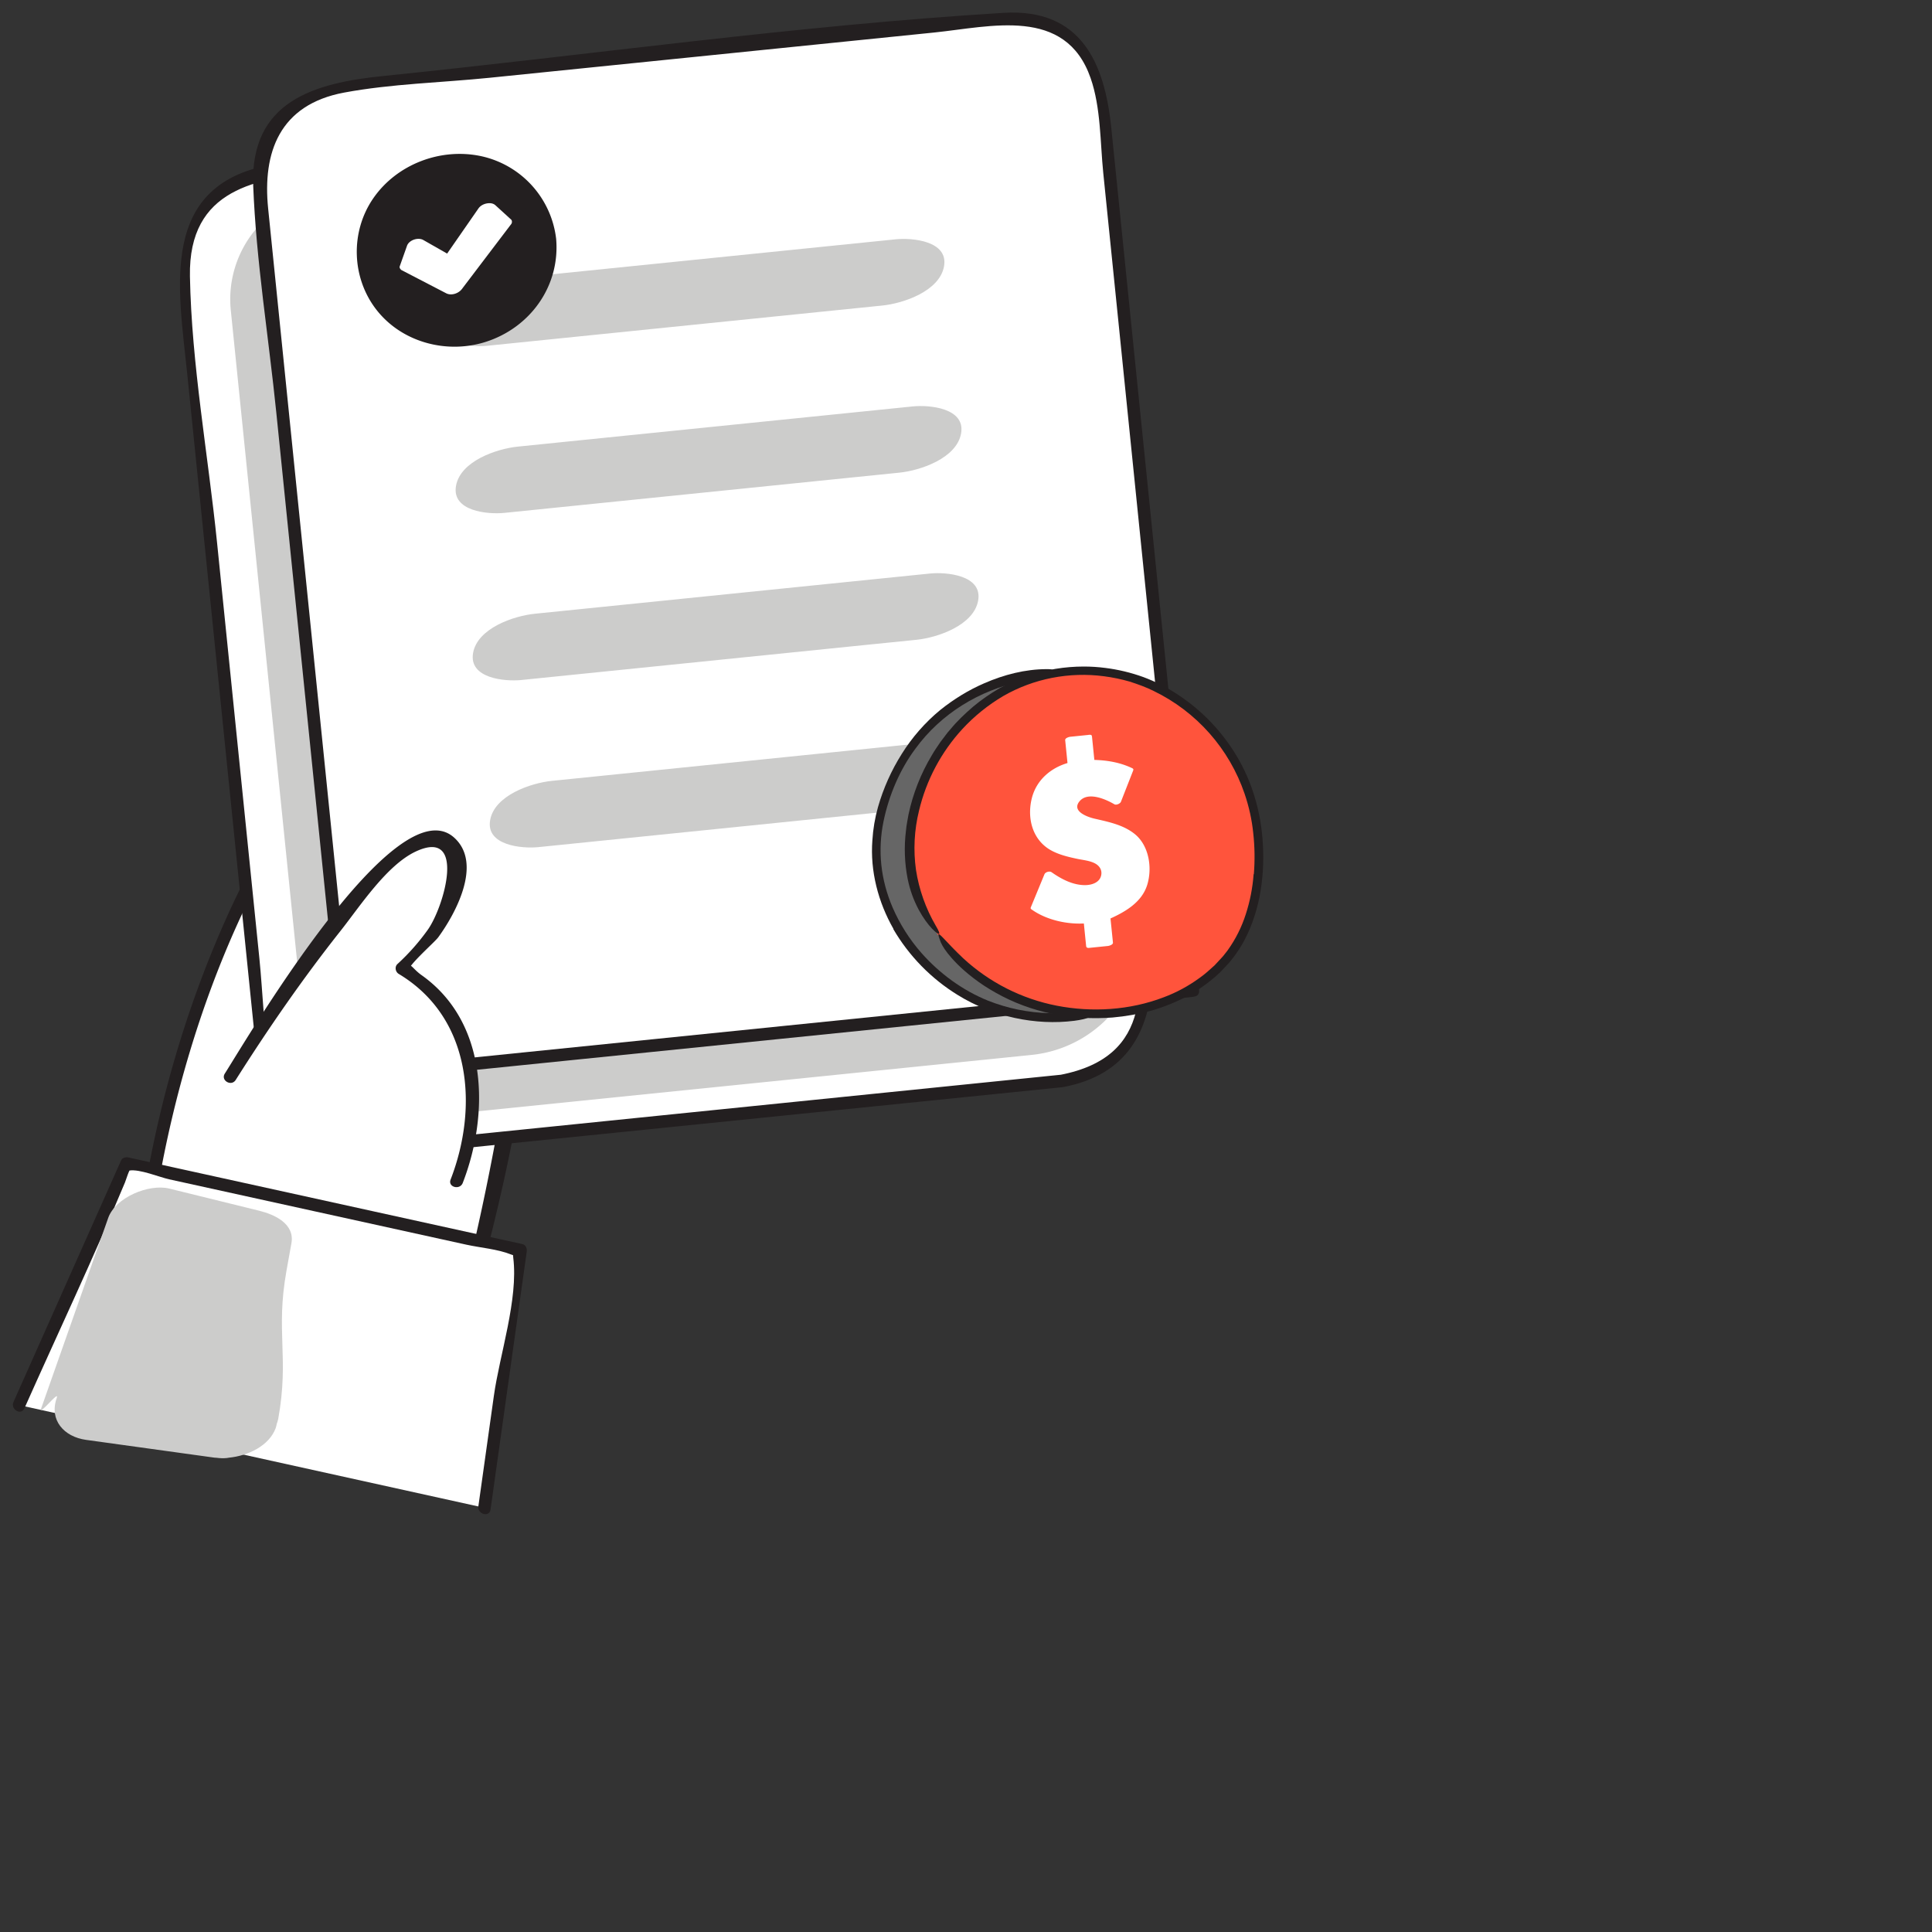 <svg xmlns="http://www.w3.org/2000/svg" width="100" height="100" viewBox="0 0 100 100"><rect x="0" y="0" width="100" height="100" fill="#333333" stroke="none"/><defs><clipPath id="s80ba"><path d="M48.453 37.16c-1.634 1.488-2.819 3.866-3.048 6.073-.347 3.334 1.72 6.504 4.52 8.127a9.73 9.73 0 0 0 6.605 1.138L54.503 34.8a9.147 9.147 0 0 0-6.05 2.36z"/></clipPath><clipPath id="s80bb"><path d="M50.944 35.366c-.813.351-1.583.826-2.28 1.385a9.395 9.395 0 0 0-1.987 2.268 10.611 10.611 0 0 0-1.234 2.762 8.191 8.191 0 0 0-.289 1.709c-.122 1.597.302 3.21 1.091 4.59l-.009.007a9.826 9.826 0 0 0 3.33 3.41c1.833 1.14 4.043 1.591 6.04 1.339.335-.043.593-.106.751-.17.159-.06.22-.115.169-.154-.03-.024-.093-.041-.141-.063-.106-.048-.227-.057-.435-.059-.206.002-.496.032-.938.045-.12.007-.238.01-.355.008-.117.001-.234.006-.353-.002a9.24 9.24 0 0 1-3.167-.648c-1.31-.53-2.494-1.395-3.438-2.46a8.97 8.97 0 0 1-1.501-2.369c-.3-.7-.5-1.44-.58-2.193a7.345 7.345 0 0 1 .113-2.257c.279-1.348.843-2.68 1.649-3.76 1.324-1.82 3.328-3.034 5.484-3.478.606-.127 1.12-.269 1.41-.393.287-.124.34-.244-.016-.249h-.073c-1.116 0-2.224.288-3.241.732z"/></clipPath><clipPath id="s80bc"><path d="M51.877 35.847c-2.646 1.543-4.462 4.442-4.703 7.51-.147 1.865.388 3.59 1.371 5.03 1.166 1.705 2.96 3.011 4.994 3.676 3.332 1.09 7.659.441 10.003-2.361 1.357-1.622 1.872-3.993 1.618-6.494-.336-3.308-2.212-5.787-4.515-7.213a8.605 8.605 0 0 0-4.526-1.278 8.424 8.424 0 0 0-4.242 1.13z"/></clipPath><clipPath id="s80bd"><path d="M53.24 34.96a8.726 8.726 0 0 0-1.517.67c-.476.281-.934.593-1.357.949-.418.36-.82.74-1.172 1.168l-.136.156-.126.165c-.083.11-.169.218-.25.33-.153.23-.316.453-.451.695a9.97 9.97 0 0 0-1.209 3.076c-.045.273-.106.545-.129.822a7.855 7.855 0 0 0 .088 2.5 5.8 5.8 0 0 0 .571 1.596c.234.433.48.758.676.965.398.41.535.405.205-.141a8.245 8.245 0 0 1-1.022-2.885 8.108 8.108 0 0 1 .157-3.064 9.474 9.474 0 0 1 2.25-4.234 9.346 9.346 0 0 1 2.112-1.702 8.21 8.21 0 0 1 2.524-.94 8.343 8.343 0 0 1 2.69-.083 8.95 8.95 0 0 1 1.32.274c.429.138.854.289 1.255.49a9.217 9.217 0 0 1 4.7 5.314c.227.665.38 1.354.45 2.054.078.7.086 1.41.03 2.11l-.012.003a8.729 8.729 0 0 1-.405 2.07 6.706 6.706 0 0 1-.931 1.859c-.05.071-.106.137-.16.206a1.906 1.906 0 0 1-.166.197l-.354.382c-.258.232-.51.47-.799.667a7.695 7.695 0 0 1-1.833.988c-1.758.675-3.72.792-5.543.437a9.93 9.93 0 0 1-4.844-2.457c-.884-.834-1.285-1.401-1.281-1.205.004.055.046.161.072.245.028.095.071.19.137.306.064.117.154.248.277.406.251.312.636.746 1.324 1.275.37.285.752.533 1.156.758 1.831 1.04 3.956 1.446 6.052 1.284a11.608 11.608 0 0 0 2.005-.355 9.987 9.987 0 0 0 1.9-.77 8.39 8.39 0 0 0 1.662-1.217c.12-.122.235-.252.354-.377.121-.123.227-.26.334-.397.108-.136.2-.283.299-.426.086-.15.184-.293.26-.449.218-.4.392-.826.53-1.26.139-.434.249-.878.318-1.327.145-.9.168-1.816.092-2.72-.122-1.474-.559-2.932-1.317-4.21a9.846 9.846 0 0 0-3.041-3.192 8.735 8.735 0 0 0-1.806-.921 9.1 9.1 0 0 0-1.973-.474 8.718 8.718 0 0 0-1.113-.071c-.975 0-1.944.161-2.853.46z"/></clipPath><clipPath id="s80be"><path d="M.667 59.9h26.6v18.474H.667z"/></clipPath></defs><g><g><g><g><g><path fill="#fff" d="M7.85 61.348s3.968-23.185 14.39-23.545c10.421-.36 1.34 31.673 1.34 31.673z"/></g><g><path fill="#231f20" d="M8.177 61.427c.807-4.649 2.18-9.336 4.126-13.63 1.411-3.116 3.271-6.526 6.224-8.429 2.765-1.782 6.064-1.785 7.472 1.491 2.36 5.497.587 13.235-.479 18.835a128.658 128.658 0 0 1-1.66 7.482c-.15.593-.25 1.257-.478 1.828-.214.538.631.323-.158-.092-5.041-2.663-10.132-5.236-15.197-7.854-.372-.192-.703.37-.33.564l15.73 8.128c.187.096.42.016.48-.195 2.276-8.066 4.625-17.463 3.464-25.866-.448-3.249-1.923-6.586-5.73-6.17-5.2.567-8.31 6.281-10.162 10.537-1.824 4.185-3.15 8.695-3.931 13.197-.072.41.557.588.629.174"/></g><g><path fill="#fff" d="M54.974 55.945l-35.86 3.65a4.965 4.965 0 0 1-5.444-4.436L9.51 14.286a4.966 4.966 0 0 1 4.436-5.443l35.86-3.65A4.965 4.965 0 0 1 55.25 9.63l4.16 40.872a4.964 4.964 0 0 1-4.436 5.443"/></g><g><path fill="#231f20" d="M54.968 55.622L20.83 59.098c-3.174.323-6.128-.31-6.86-4.147-.332-1.738-.366-3.59-.545-5.35L11.232 28.06c-.462-4.53-1.317-9.2-1.401-13.757-.084-4.573 3.497-5.067 6.826-5.407 3.055-.31 6.11-.62 9.164-.932 6.963-.71 13.927-1.419 20.89-2.127 3.069-.312 6.801-.968 8.048 3.003.45 1.434.4 3.162.55 4.64l2.367 23.255 1.07 10.497c.355 3.504 1.057 7.451-3.865 8.402-.412.08-.238.708.173.629 6.641-1.283 4.34-9.06 3.86-13.786L56.44 18.192c-.433-4.255.293-12.748-5.657-13.321-1.72-.166-3.61.266-5.311.44l-11.34 1.153c-6.592.672-13.338.987-19.884 2.025-6.1.967-5.013 6.384-4.552 10.91l2.454 24.1.975 9.577c.198 1.953.286 3.899 1.794 5.382 1.995 1.963 4.616 1.423 7.09 1.172l12.123-1.234 20.835-2.121c.413-.042.418-.695 0-.653"/></g><g><path fill="#cccccb" d="M53.392 54.603l-30.774 3.133a6.396 6.396 0 0 1-7.01-5.715l-3.662-35.96a5.626 5.626 0 0 1 5.027-6.167l31.54-3.21a6.396 6.396 0 0 1 7.012 5.715l3.582 35.193a6.395 6.395 0 0 1-5.715 7.011"/></g><g><path fill="#fff" d="M61.733 51.276l-43.614 4.44L13.407 9.43a4.488 4.488 0 0 1 4.01-4.92L52.324.956a4.265 4.265 0 0 1 4.675 3.81z"/></g><g><path fill="#231f20" d="M61.74 50.946l-38.083 3.877c-1.434.146-4.003.944-5.418.551.073.02.3.562.155-.23-.163-.894-.187-1.839-.279-2.743l-2.25-22.1-1.986-19.508c-.294-2.892.576-5.373 3.928-6 2.454-.458 5.059-.515 7.54-.768l23.016-2.343c2.904-.296 6.79-1.365 8.087 2.36.532 1.529.493 3.319.655 4.915l4.308 42.315c.042.415.695.419.653 0L59.08 21.944 57.52 6.622c-.342-3.358-1.56-6.2-5.573-5.957-10.711.649-21.437 2.182-32.114 3.269-3.54.36-6.897 1.286-6.727 5.682.152 3.896.798 7.838 1.193 11.715l3.5 34.382c.017.16.137.345.327.326l43.613-4.44c.415-.042.419-.695 0-.653"/></g><g><path fill="#cccccb" d="M25.219 17.897c5.956-.607 11.911-1.212 17.867-1.82l2.58-.262c1.103-.112 2.97-.751 3.197-2.031.234-1.318-1.648-1.485-2.499-1.398-5.956.605-11.911 1.212-17.867 1.819l-2.58.262c-1.103.113-2.97.75-3.197 2.03-.234 1.32 1.648 1.486 2.499 1.4"/></g><g><path fill="#cccccb" d="M26.102 26.547c5.956-.607 11.911-1.212 17.867-1.82l2.58-.262c1.103-.112 2.97-.751 3.197-2.031.234-1.318-1.648-1.485-2.499-1.398L29.38 22.854l-2.58.263c-1.103.113-2.97.75-3.197 2.03-.234 1.32 1.648 1.486 2.499 1.4"/></g><g><path fill="#cccccb" d="M26.985 35.197l17.868-1.82 2.58-.261c1.102-.113 2.97-.752 3.196-2.032.235-1.318-1.647-1.485-2.498-1.398l-17.868 1.819-2.58.262c-1.102.112-2.97.751-3.196 2.03-.235 1.32 1.648 1.487 2.498 1.4"/></g><g><path fill="#cccccb" d="M27.869 43.847l17.867-1.819 2.58-.262c1.103-.112 2.97-.752 3.197-2.031.234-1.319-1.648-1.486-2.499-1.4l-17.867 1.82-2.58.262c-1.103.113-2.97.752-3.197 2.03-.234 1.32 1.648 1.486 2.499 1.4"/></g><g><path fill="#231f20" d="M28.313 12.476a4.703 4.703 0 1 1-9.357.951 4.703 4.703 0 0 1 9.357-.95"/></g><g><path fill="#231f20" d="M27.839 12.607c.156 1.775-.746 3.604-2.388 4.383-1.65.782-3.624.278-4.84-1.042-1.217-1.321-1.554-3.32-.795-4.956.746-1.61 2.409-2.642 4.195-2.416 2.065.263 3.594 2.01 3.828 4.03.04.349.99.133.946-.252a4.97 4.97 0 0 0-3.876-4.27c-2.092-.449-4.36.408-5.583 2.172-1.206 1.74-1.137 4.13.172 5.795 1.315 1.673 3.624 2.283 5.63 1.648 2.32-.735 3.872-2.899 3.657-5.345-.03-.344-.98-.135-.946.253"/></g><g><path fill="#fff" d="M25.21 10.833l-1.96 2.825-1.706-.973-.377 1.066 2.298 1.194 2.558-3.37z"/></g><g><path fill="#fff" d="M24.763 10.791l-1.96 2.825.816-.219-1.706-.973c-.271-.155-.741 0-.846.297l-.378 1.066c-.026.075.044.167.104.199l2.299 1.193c.27.14.641.011.816-.219a8817.369 8817.369 0 0 1 2.558-3.37c.042-.055.046-.174-.009-.223-.27-.248-.542-.495-.813-.742-.168-.154-.438-.123-.633-.036-.116.053-.41.27-.24.426l.813.742-.009-.224-2.237 2.947-.32.422.816-.219-2.298-1.193.104.198.378-1.066-.847.297 1.705.974c.257.146.657.012.817-.22l1.96-2.824c.132-.19-.113-.318-.27-.33-.229-.016-.487.08-.62.272"/></g></g><g><g/><g clip-path="url(#s80ba)"><path fill="#666" d="M42.967 34.525L55.986 33.2l2.096 20.587-13.02 1.325z"/></g></g><g><g/><g clip-path="url(#s80bb)"><path fill="#231f20" d="M42.7 34.367l13.268-1.35 2.137 20.988-13.269 1.35z"/></g></g><g><g/><g clip-path="url(#s80bc)"><path fill="#ff543c" d="M44.733 34.428l20.734-2.111 2.098 20.62-20.733 2.111z"/></g></g><g><g/><g clip-path="url(#s80bd)"><path fill="#231f20" d="M44.4 34.244l21.216-2.16 2.134 20.97-21.215 2.16z"/></g></g><g><g><path fill="#fff" d="M56.331 38.167l.132 1.295c.78 0 1.45.14 2.012.423l-.635 1.622c-.492-.303-.96-.432-1.402-.388-.272.028-.487.113-.645.255-.159.143-.23.293-.214.45.015.142.096.27.245.385.148.115.338.2.567.256l.653.15c.731.17 1.272.417 1.622.738.35.321.554.764.611 1.328.035.342.026.65-.025.922-.052.272-.156.52-.314.745-.158.226-.372.431-.645.617-.274.188-.61.366-1.011.537l.135 1.327-.985.1-.13-1.274c-.22.022-.46.02-.714-.008a5.636 5.636 0 0 1-.76-.139 4.718 4.718 0 0 1-.712-.242 2.567 2.567 0 0 1-.557-.316l.703-1.705c.73.525 1.414.754 2.05.689.263-.027.486-.12.668-.284a.663.663 0 0 0 .237-.587c-.031-.314-.287-.522-.766-.625l-.63-.13a5.649 5.649 0 0 1-.97-.28 2.311 2.311 0 0 1-.679-.407 1.728 1.728 0 0 1-.425-.567 2.371 2.371 0 0 1-.198-.765 2.952 2.952 0 0 1 .044-.901 2.296 2.296 0 0 1 .951-1.444c.255-.18.567-.308.934-.381l-.131-1.296z"/></g><g><path fill="#fff" d="M56.331 38.167l.132 1.295c.78 0 1.45.14 2.012.423l-.635 1.622c-.492-.303-.96-.432-1.402-.388-.272.028-.487.113-.645.255-.159.143-.23.293-.214.45.015.142.096.27.245.385.148.115.338.2.567.256l.653.15c.731.17 1.272.417 1.622.738.35.321.554.764.611 1.328.035.342.026.65-.025.922-.052.272-.156.52-.314.745-.158.226-.372.431-.645.617-.274.188-.61.366-1.011.537l.135 1.327-.985.1-.13-1.274c-.22.022-.46.02-.714-.008a5.636 5.636 0 0 1-.76-.139 4.718 4.718 0 0 1-.712-.242 2.567 2.567 0 0 1-.557-.316l.703-1.705c.73.525 1.414.754 2.05.689.263-.027.486-.12.668-.284a.663.663 0 0 0 .237-.587c-.031-.314-.287-.522-.766-.625l-.63-.13a5.649 5.649 0 0 1-.97-.28 2.311 2.311 0 0 1-.679-.407 1.728 1.728 0 0 1-.425-.567 2.371 2.371 0 0 1-.198-.765 2.952 2.952 0 0 1 .044-.901 2.296 2.296 0 0 1 .951-1.444c.255-.18.567-.308.934-.381l-.131-1.296z"/></g><g><path fill="#fff" d="M56.118 38.211l.132 1.295c.008.076.072.09.139.091.668.007 1.32.118 1.925.41l-.042-.112-.635 1.622.34-.129c-.69-.408-2.038-.733-2.536.172-.43.783.827 1.038 1.34 1.156.981.225 1.975.617 2.23 1.696.147.62.116 1.374-.254 1.913-.357.522-.966.822-1.53 1.068-.049.022-.166.08-.158.154l.135 1.327.264-.177c-.329.034-.656.068-.985.1.046.03.092.062.138.091l-.13-1.273c-.006-.071-.072-.096-.138-.091-.67.055-1.366-.08-1.988-.329a3.31 3.31 0 0 1-.419-.198c-.066-.099-.134-.117-.207-.057a.27.27 0 0 0 .01-.024c-.004-.061.077-.183.1-.239l.592-1.438-.37.11c.796.556 2 1.09 2.91.456.304-.213.526-.573.39-.951-.126-.354-.527-.48-.858-.552-.941-.206-2.118-.339-2.582-1.321-.626-1.328.082-2.973 1.524-3.29.065-.014.222-.079.212-.169l-.131-1.295-.264.176.984-.1c.167-.018.399-.295.126-.268l-.984.1c-.072.009-.276.066-.264.177l.131 1.296.213-.17c-.987.217-1.822.875-2.073 1.886-.263 1.06.052 2.21 1.065 2.726.406.208.86.314 1.304.407.29.06.63.09.895.229.234.122.382.336.33.61-.073.385-.488.516-.829.518-.638.004-1.233-.312-1.741-.668-.105-.073-.32-.011-.37.11l-.703 1.704c-.012.029-.016.073.013.094.782.572 1.902.814 2.858.737l-.137-.091.129 1.273c.007.07.072.098.138.091l.985-.1c.071-.007.275-.066.264-.176l-.135-1.327-.16.153c.852-.37 1.784-.873 2.072-1.824.266-.875.09-2.023-.648-2.62-.59-.476-1.356-.629-2.077-.795-.362-.083-1.196-.375-.793-.886.425-.54 1.361-.127 1.814.14.097.058.3-.03.34-.13l.635-1.621c.02-.05.006-.088-.042-.112-.659-.317-1.372-.428-2.098-.435l.138.09-.131-1.295c-.02-.183-.418-.063-.403.085"/></g><g><path fill="#fff" d="M.983 72.727l5.571-12.51L26.951 64.7l-1.873 13.344"/></g><g><g/><g clip-path="url(#s80be)"><path fill="#231f20" d="M1.262 72.898c1.734-3.894 3.562-7.758 5.205-11.69.058-.136.214-.698.35-.785.07-.044-.593.244-.123.165.526-.089 1.559.342 2.057.452l7.593 1.67c2.598.57 5.197 1.142 7.794 1.714.73.16 1.63.23 2.321.51.708.286.005-.652.107.166.267 2.154-.704 5.01-1.005 7.158l-.801 5.707c-.058.41.57.588.629.173.625-4.448 1.25-8.896 1.873-13.344.024-.167-.038-.36-.228-.401L6.638 59.908c-.128-.028-.309.016-.368.15L.698 72.568c-.169.38.393.714.564.33"/></g></g><g><path fill="#fff" d="M23.636 61.137l.793-2.043c1.069-6.28-3.626-8.97-3.626-8.97s4.467-4.012 2.447-6.575C21.229 40.986 11.917 55.73 11.917 55.73"/></g><g><path fill="#231f20" d="M23.952 61.227c1.371-3.535 1.344-8.293-2.133-10.755-.546-.387-.633-.811-.72-.173.05-.371 1.378-1.504 1.586-1.787.866-1.184 2.32-3.808.822-5.157-3.004-2.702-10.567 10.154-11.871 12.214-.226.356.338.684.563.33 1.68-2.654 3.478-5.257 5.428-7.718.997-1.26 2.388-3.404 3.895-4.108 2.63-1.228 1.477 2.841.621 4.05a11.352 11.352 0 0 1-1.57 1.774c-.157.145-.107.409.066.513 3.785 2.269 4.127 6.92 2.684 10.644-.153.392.479.562.629.173"/></g><g><path fill="#fff" d="M15.906 54.98c5.464 1.402 7.512 4.326 5.259 6.366-2.254 2.039-8.896-.48-9.262-1.04-1.45-2.227.215-6.297 4.003-5.325"/></g><g><path fill="#cccccb" d="M13.434 62.671l-4.669-1.15c-1.053-.26-2.789.452-3.165 1.521L2.134 72.89c-.169.478.969-1.003.801-.525-.4 1.134.376 2.005 1.517 2.162 2.216.308 4.433.614 6.65.921.03.004.062.003.092.005.19.026.373.032.537.015.041-.003.083-.013.124-.019.99-.1 2.068-.611 2.412-1.523.03-.077.039-.149.057-.224.027-.085.06-.168.077-.26.578-3.216-.148-4.473.43-7.687l.253-1.404c.182-1.013-.884-1.49-1.65-1.678"/></g></g></g></g></g></svg>